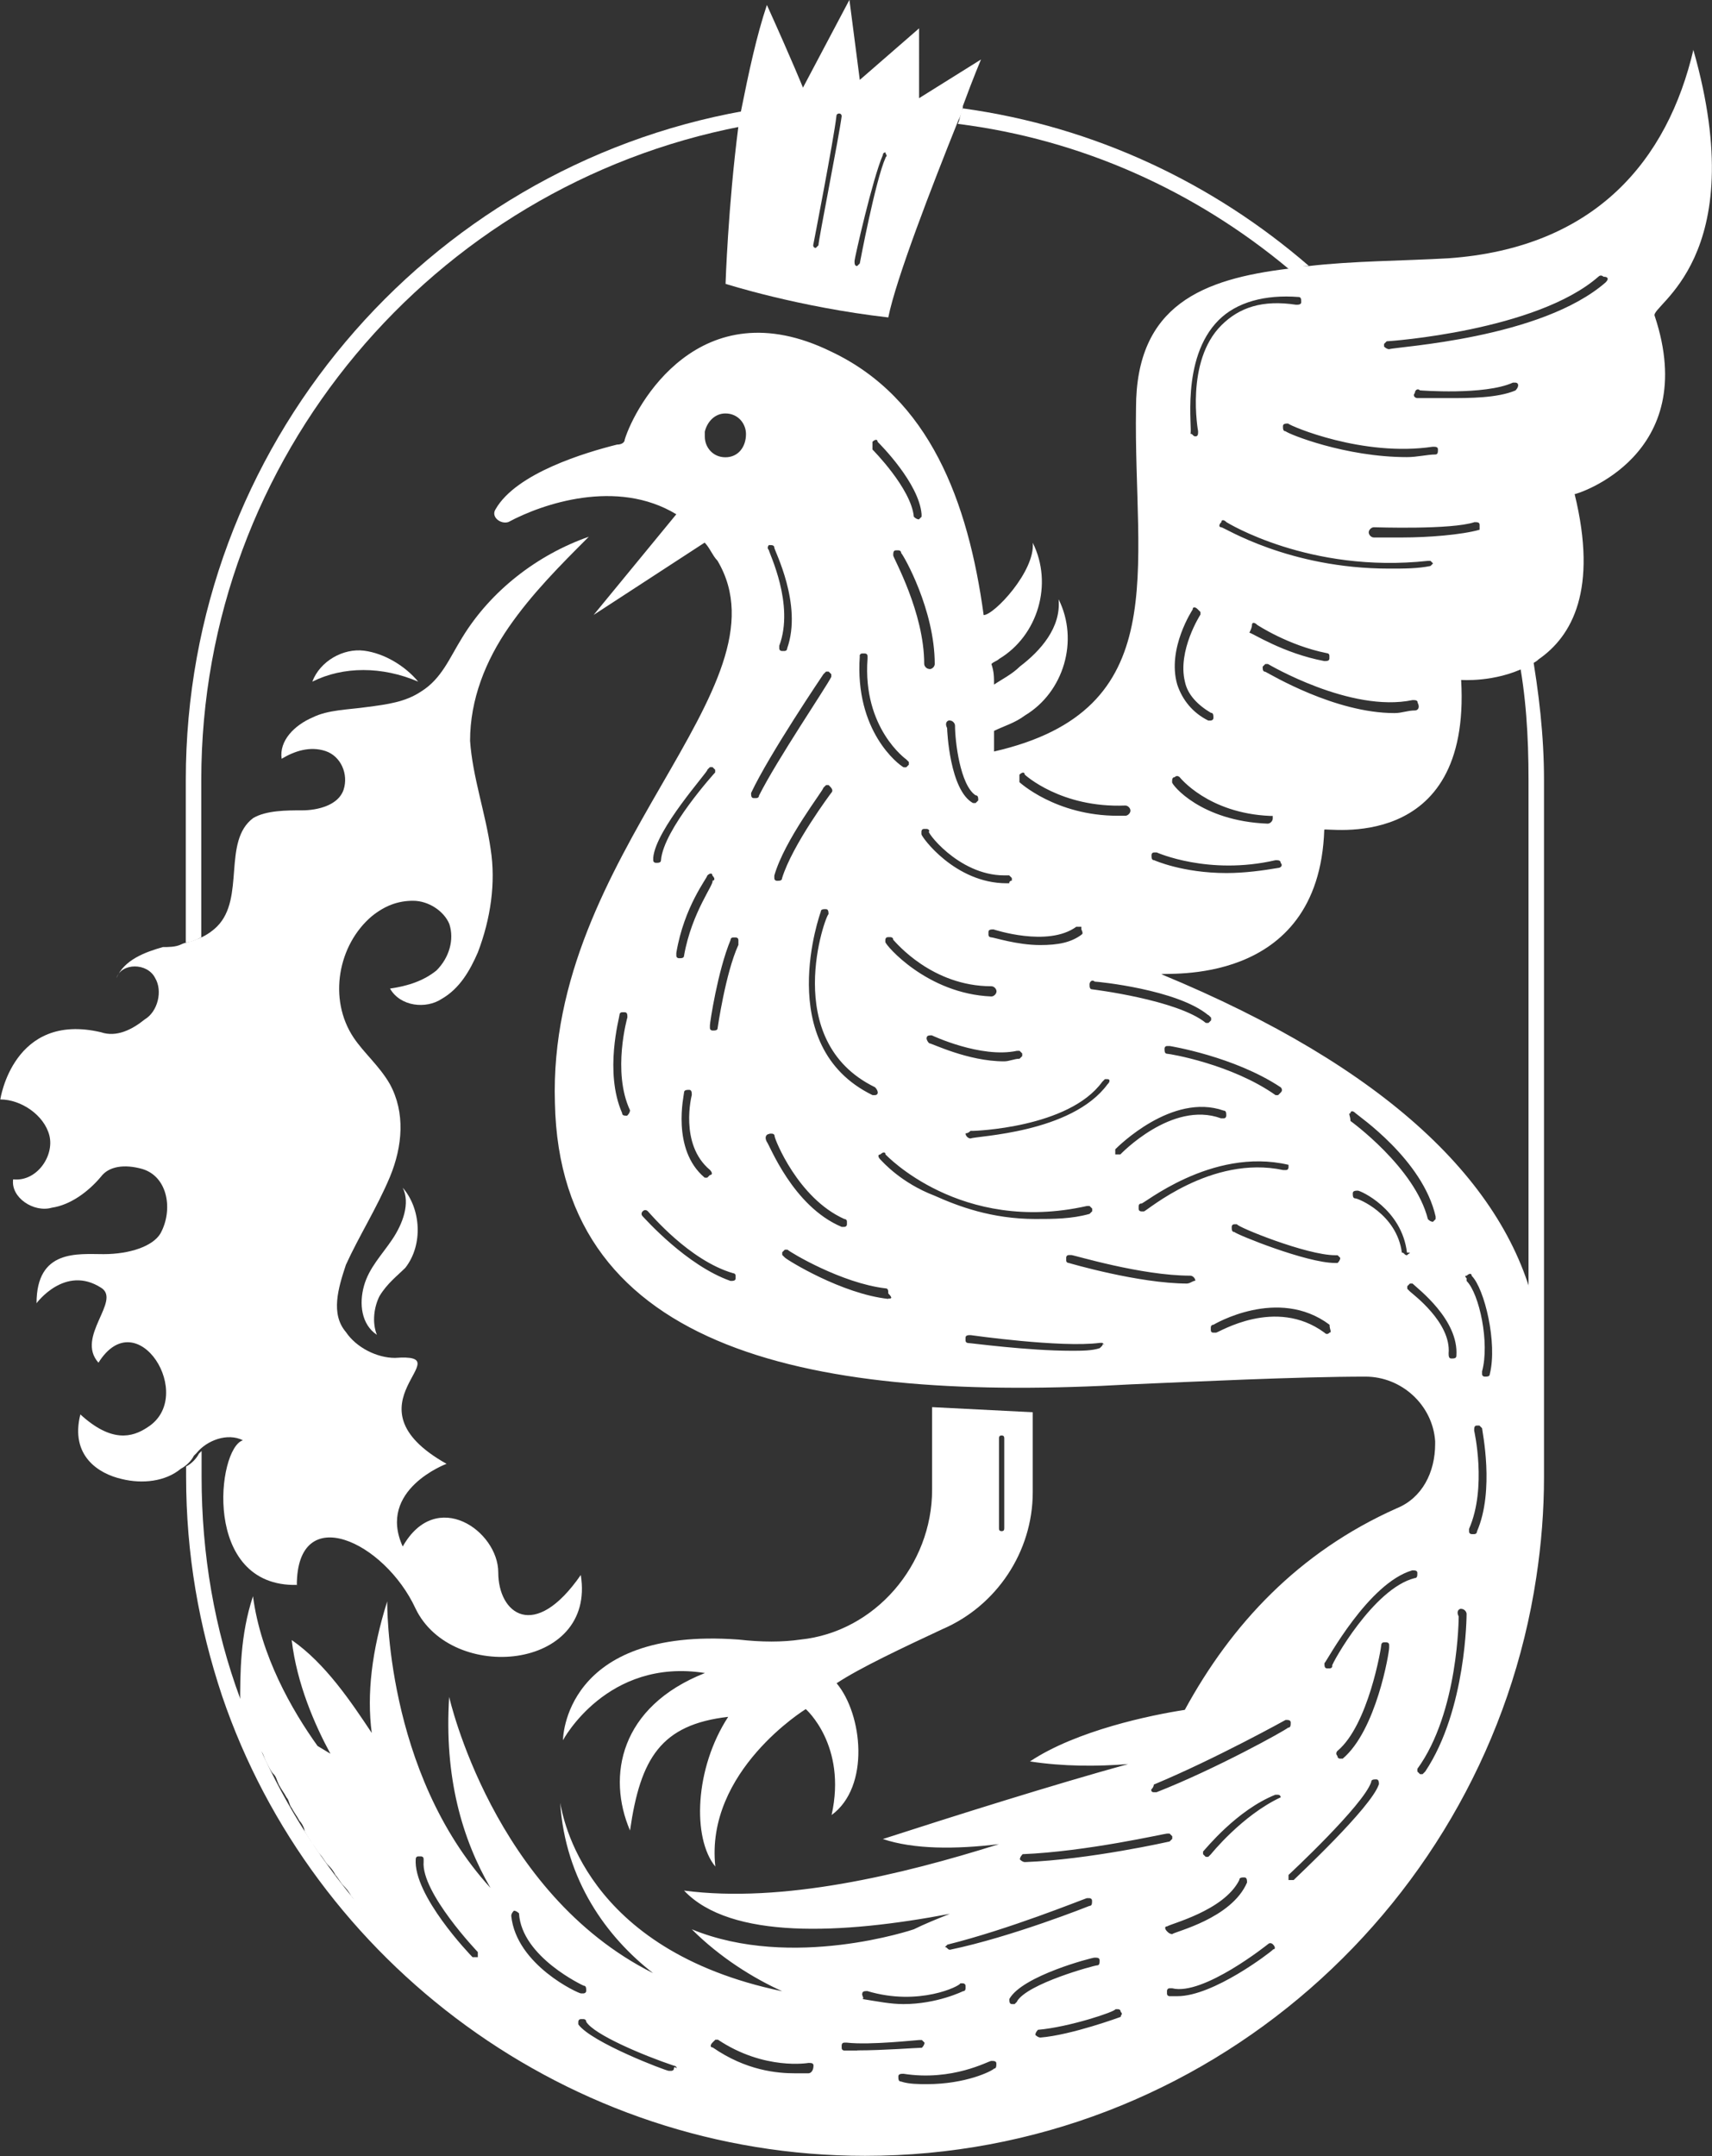 <?xml version="1.0" encoding="UTF-8"?>
<svg id="Layer_1" data-name="Layer 1" xmlns="http://www.w3.org/2000/svg" viewBox="0 0 110.57 139.23">
    <rect x="0" y="0" width="110.57" height="139.23" fill="#333333" stroke="none"/>
    <defs>
        <style>
            .cls-1 {
                fill: #fff;
            }
        </style>
    </defs>
    <path class="cls-1"
        d="M13,50.36c0-20.84,15.01-38.35,34.85-42.19,0-.33,.17-.67,.17-1C27.51,10.84,12,28.85,12,50.36v10.5c.33,0,.67-.17,1-.33v-10.17h0Z" />
    <path class="cls-1"
        d="M83.2,17.34c.5,0,.83-.17,1.33-.17-6.17-5.34-13.84-9-22.34-10.17-.17,.33-.17,.67-.33,1,8,1,15.34,4.34,21.34,9.34Z" />
    <path class="cls-1"
        d="M98.88,41.85c-.33,.17-.5,.33-.83,.5,.5,2.5,.67,5.17,.67,8v45.02c0,23.68-19.18,42.85-42.85,42.85-18.68,0-34.51-12-40.35-28.51-1.67-4.5-2.5-9.34-2.5-14.34v-1.67l-.17,.17c-.17,.33-.5,.67-.83,.83v.67c0,5,.83,9.67,2.33,14.17,5.84,17.17,22.34,29.68,41.52,29.68,22.01,0,40.18-16.34,43.35-37.35,.33-2.17,.5-4.33,.5-6.5V50.36c0-2.83-.33-5.67-.83-8.5Z" />
    <path class="cls-1" d="M20.17,44.02c.5-1.33,2-2.17,3.34-2,1.33,.17,2.67,1,3.5,2-2.33-1-4.84-1-6.84,0Z" />
    <path class="cls-1"
        d="M26.18,81.87c1.17-1.5,1-3.83-.17-5.17,.5,1,0,2.33-.67,3.33-.67,1-1.5,1.83-1.83,3-.33,1.17-.17,2.5,.83,3.17-.33-.83-.17-1.83,.17-2.5,.5-.83,1.17-1.33,1.67-1.83Z" />
    <path class="cls-1"
        d="M19.17,102.38c0-5.5,5.67-2.83,7.67,1.5,2.33,4.84,11.67,4,10.67-2.17-3,4.33-5.33,2.5-5.33-.17s-4-5.5-6.17-1.67c-1.67-3.67,2.83-5.34,2.83-5.34-6.84-3.84,1.17-7.17-3.33-6.84-1.17,0-2.5-.67-3.17-1.67-1-1.17-.5-2.83,0-4.34,.83-1.83,2-3.67,2.84-5.67,.83-2,1-4.17,0-6-.67-1.17-1.67-2-2.34-3-1.67-2.5-1-6,1.17-7.84,.83-.67,1.67-1,2.67-1s2,.67,2.34,1.5c.33,1,0,2.17-.83,3-.83,.67-1.83,1-3,1.17,.67,1.17,2.33,1.33,3.33,.67,1.17-.67,1.83-1.83,2.34-3,.83-2.17,1.17-4.5,.83-6.67-.33-2.33-1.17-4.67-1.33-7,0-2.67,1-5.17,2.5-7.34,1.5-2.17,3.33-4,5.17-5.84-3.34,1.17-6.34,3.5-8.17,6.5-.83,1.33-1.33,2.67-2.67,3.5-1,.67-2.17,.83-3.5,1-1.17,.17-2.5,.17-3.5,.67-1.17,.5-2.17,1.5-2,2.67,.83-.5,1.83-.83,2.83-.5s1.5,1.5,1.17,2.5c-.33,1-1.67,1.33-2.67,1.33s-2.33,0-3.17,.5c-2,1.5-.5,5.17-2.33,7-.33,.33-.83,.67-1.33,.83-.33,.17-.67,.17-1,.33-.33,.17-.83,.17-1.17,.17-1.17,.33-2.5,.83-3,2,.33-1,2-1,2.5,0,.5,.83,.17,2.17-.67,2.67-.83,.67-1.83,1.17-2.83,.83-5.67-1.33-6.5,4.34-6.5,4.34,1.33,0,2.83,1,3.17,2.33,.33,1.33-.83,3-2.34,2.83-.17,1.17,1.33,2.17,2.5,1.83,1.17-.17,2.33-1,3.17-2,.5-.67,1.5-.83,2.67-.5,1.67,.5,2,2.67,1.17,4.17-.5,.83-2,1.33-3.67,1.33s-4.33-.33-4.33,3.17c0,0,1.83-2.5,4.17-1,1.33,.83-1.67,3.17-.17,4.84,2.5-4,6.34,2.17,3.17,4.17-1,.67-2.34,1-4.34-.83-.67,2.67,1.17,3.83,2.67,4.17,1.33,.33,2.83,.17,3.83-.67,.33-.17,.67-.5,.83-.83l.17-.17c.67-.83,2-1.33,3-.83-1.67,.5-2.67,9.5,3.5,9.34Z" />
    <path class="cls-1"
        d="M109.38,3.17c-1.67,7.17-6.34,12.84-15.84,13.51-3,.17-6.17,.17-9,.5-.5,0-.83,0-1.33,.17-5.5,.67-9.84,2.33-9.84,9-.17,10.5,2.5,19.51-9.17,22.18v-1.33c.67-.33,1.33-.5,2-1,2.5-1.5,3.5-4.84,2.17-7.5,.17,1.83-1.17,3.33-2.5,4.34-.5,.5-1.17,.83-1.67,1.17,0-.5,0-.83-.17-1.33,.17-.17,.33-.17,.5-.33,2.5-1.5,3.5-4.84,2.17-7.5,.17,1.83-2.5,4.67-3.17,4.67-1-7.34-3.5-14.01-9.84-17.01-8.5-4.17-12.67,3.5-13.34,5.67,0,.17-.17,.33-.5,.33-2,.5-6.5,1.83-7.84,4.17-.33,.5,.33,1,.83,.83,2.17-1.17,7-2.83,10.84-.5l-5.34,6.5,7.17-4.67c.33,.33,.5,.83,.83,1.17,4.84,8.17-11.01,18.84-10.5,35.02,.33,16.17,16.84,19.34,37.18,18.17,4-.17,10.84-.5,15.17-.5,2.33,0,4.34,1.83,4.5,4.17v.17c0,1.83-.83,3.5-2.5,4.17-6.34,2.83-10.67,7.5-13.67,13.01-2.17,.33-7,1.33-10,3.33,2.17,.33,4.34,.33,6.34,.17-4.83,1.33-11.17,3.33-15.84,4.84,2,.67,4.67,.67,7.5,.33-6.34,2-14.01,3.83-20.34,3,3,3.17,10.17,2.83,17.17,1.5-.83,.33-1.67,.67-2.33,1,0,0-7.84,2.67-14.34,0,1.83,1.83,4,3.17,5.84,4-12.84-2.67-14.17-11.34-14.34-12.17,.33,5,3,8.67,6,11-10.34-5.17-13.17-17.84-13.17-17.84-.33,5.17,.83,9.17,2.67,12.34-6.84-7.5-6.67-18.51-6.67-18.51-1,3.17-1.33,6-1,8.5-1.33-2-3-4.5-5.17-6,.33,2.83,1.5,5.5,2.5,7.34l-.83-.5c-1.67-2.33-3.67-5.84-4.17-9.67-.83,2.5-.83,5-.83,7,.17,.5,.33,1,.67,1.5,0,.17,.17,.33,.17,.5,.17,.33,.33,.67,.5,1,.17,.17,.17,.33,.33,.67,.17,.33,.33,.67,.5,.83,.17,.17,.17,.33,.33,.67,.17,.33,.33,.5,.5,.83,.17,.17,.17,.5,.33,.67,.17,.33,.33,.5,.5,.83,.17,.17,.33,.5,.33,.67,.17,.33,.33,.5,.5,.83,.17,.17,.33,.5,.5,.67,.17,.17,.33,.5,.5,.67,.17,.17,.33,.33,.5,.67,.17,.17,.33,.5,.5,.67,.17,.17,.33,.33,.5,.67,.17,.17,.33,.5,.5,.67,.17,.17,.33,.33,.5,.67,.17,.17,.33,.5,.5,.67,.17,.17,.33,.33,.5,.5,.17,.17,.33,.5,.67,.67,.17,.17,.33,.33,.5,.5,.17,.17,.33,.33,.67,.67,.17,.17,.33,.33,.5,.5,.17,.17,.5,.33,.67,.67,.17,.17,.33,.33,.67,.5,.17,.17,.5,.33,.67,.5,.17,.17,.33,.33,.67,.5,.17,.17,.5,.33,.67,.5,.17,.17,.5,.33,.67,.5,.17,.17,.5,.33,.67,.5s.5,.33,.67,.5c.17,.17,.5,.33,.67,.5s.5,.33,.67,.5c.17,.17,.5,.33,.67,.5,.17,.17,.5,.33,.67,.33,.17,.17,.5,.33,.67,.5,.17,.17,.5,.33,.67,.33,.33,.17,.5,.33,.83,.33,.17,.17,.5,.17,.67,.33,.33,.17,.5,.17,.83,.33,.17,.17,.5,.17,.67,.33,.33,.17,.5,.17,.83,.33,.17,.17,.5,.17,.67,.33,.33,.17,.5,.17,.83,.33,.33,.17,.5,.17,.83,.33,.33,.17,.5,.17,.83,.33,.33,0,.5,.17,.83,.17s.5,.17,.83,.17,.5,.17,.83,.17,.5,.17,.83,.17,.5,.17,.83,.17,.5,.17,.83,.17,.5,.17,.83,.17,.67,.17,.83,.17c.33,0,.5,0,.83,.17,.33,0,.67,0,.83,.17h7.34c20.51-1.17,37.18-17.01,39.85-37.02,.33-2.17,.33-4.34,.33-6.5v-10.5c-1.83-8.34-9.67-15.84-24.18-21.84,0-.17,10.17,1,10.51-9.34,0-.17,9.5,1.67,8.84-9.67,0,0,2.17,.17,4.17-.83,.33-.17,.67-.33,.83-.5,2.17-1.5,3.84-4.5,2.33-10.67,.17,0,8.17-2.5,5.17-11.51-.33-.67,6.34-3.67,2.5-17.17ZM30.85,126.39h-.33c-.17-.17-3.84-4-3.67-6.34,0,0,0-.17,.17-.17h.17s.17,0,.17,.17v.17c-.17,2,3.5,5.84,3.5,5.84v.33Zm2.17-2.67c0-.17,.17-.33,.17-.33,.17,0,.33,.17,.33,.17,.17,2.83,4.17,4.67,4.17,4.67,.17,0,.17,.17,.17,.33s-.17,.17-.17,.17h-.17c-.17,0-4.17-1.83-4.5-5Zm10.51,9.84c0,.17-.17,.17-.17,.17h-.17c-.17,0-5-1.83-5.84-3v-.17s0-.17,.17-.17h.17s.17,0,.17,.17c.5,.83,3.67,2.17,5.67,2.84,0,0,.17,0,.17,.17-.17-.17-.17,0-.17,0Zm8.67,.33h-.83c-1.17,0-3.17-.17-5.34-1.67-.17,0-.17-.17,0-.33l.17-.17h.17c3,2,5.84,1.5,5.84,1.5,.17,0,.33,0,.33,.17,0,.33-.17,.5-.33,.5ZM78.7,20.68c1.17-1.17,3-1.67,5.17-1.5,.17,0,.17,.17,.17,.33s-.17,.17-.33,.17c-2.17-.33-3.67,.17-4.83,1.33-2.34,2.33-1.5,6.84-1.5,6.84,0,.17,0,.33-.17,.33s-.17-.17-.33-.17c.17-.17-.67-4.84,1.83-7.34Zm13.84,8.17c.17,0,.33,0,.33,.17s0,.33-.17,.33c-.5,0-1.17,.17-1.83,.17-4,0-7.67-1.5-7.84-1.67-.17,0-.17-.17-.17-.33s.17-.17,.33-.17c.17,.17,4.84,2.17,9.34,1.5Zm-15.51,10.5c0-.17,.17-.17,.33,0l.17,.17v.17s-1.5,2.33-1,4.34c.17,.83,.83,1.5,1.67,2,.17,0,.17,.17,.17,.33s-.17,.17-.17,.17h-.17c-1-.5-1.67-1.33-2-2.33-.67-2.33,1-4.84,1-4.84Zm-1.17,10.84c.17-.17,.33,0,.33,0,0,0,1.83,2.33,5.84,2.5h.17v.17c0,.17-.17,.33-.33,.33-4.33-.17-6.17-2.5-6.17-2.67s0-.33,.17-.33Zm5-9.84c0-.17,.17-.17,.33,0,0,0,2,1.33,4.5,1.83,0,0,.17,0,.17,.17v.17c0,.17-.17,.17-.33,.17-2.67-.5-4.67-1.83-4.84-1.83q.17-.33,.17-.5Zm-15.01,9.67c.17-.17,.33-.17,.33,0,0,0,2.33,2.17,6.5,2,.17,0,.33,.17,.33,.33s-.17,.33-.33,.33h-.5c-4,0-6.34-2.17-6.34-2.17v-.5Zm-6,17.01c0-.17,.17-.17,.33-.17,0,0,3.17,1.5,5.5,1h.17l.17,.17v.17l-.17,.17c-.33,0-.67,.17-1,.17-2.34,0-4.67-1.17-4.84-1.17-.17-.17-.17-.33-.17-.33Zm-2.67-6.17v-.17s0-.17,.17-.17h.17s.17,0,.17,.17c.17,.17,2.5,3,6.34,3,.17,0,.33,.17,.33,.33s-.17,.33-.33,.33c-4.17-.17-6.84-3.33-6.84-3.5Zm5.5,12.17h.17s6.17-.17,8.34-3.17l.17-.17h.17c.17,0,.17,.17,0,.33-2.33,3.17-8.5,3.33-8.84,3.5-.17,0-.33-.17-.33-.33q.17,0,.33-.17Zm7.17-12.67c-.67,.5-1.5,.67-2.67,.67-1.5,0-3-.5-3.17-.5,0,0-.17,0-.17-.17v-.17c0-.17,.17-.17,.33-.17,0,0,3.5,1.17,5.34-.17h.33v.17c.17,.33,0,.33,0,.33Zm-5-3.83h.33l.17,.17v.17s-.17,0-.17,.17h-.17c-3.33,0-5.5-3-5.5-3.17v-.17s0-.17,.17-.17h.17s.17,0,.17,.17c-.33-.17,1.83,2.83,4.84,2.83Zm-3.5-10c.17,0,.33,.17,.33,.33,0,1,.33,3.84,1.33,4.5,.17,0,.17,.17,.17,.33l-.17,.17h-.17c-1.5-.83-1.67-4.67-1.67-4.84-.17-.33,0-.5,.17-.5Zm-1.33-3.33c-.17,0-.33-.17-.33-.33,0-3.33-2-6.84-2-7s0-.33,.17-.33h.17s.17,0,.17,.17c.17,.17,2.17,3.67,2.17,7.17,0,.17-.17,.33-.33,.33Zm-3.67-14.67c.17-.17,.33-.17,.33,0,.17,.17,2.67,2.67,2.84,4.67v.17l-.17,.17c-.17,0-.33-.17-.33-.17-.17-1.83-2.67-4.34-2.67-4.34v-.5Zm-.83,13.84s0-.17,.17-.17h.17s.17,0,.17,.17v.17c-.33,4.5,2.5,6.5,2.5,6.5l.17,.17v.17l-.17,.17h-.17c-.33-.17-3.17-2.33-2.83-7.17Zm1,27.85c.17,.17,.17,.33,.17,.33,0,.17-.17,.17-.17,.17h-.17c-6.5-3.17-3.34-11.84-3.34-11.84,0-.17,.17-.17,.33-.17s.17,.17,.17,.33c-.17,0-3.17,8.17,3,11.17Zm-2.84-19.01s-2.5,3.33-3.17,5.5c0,.17-.17,.17-.33,.17,0,0-.17,0-.17-.17v-.17c.67-2.33,3.17-5.5,3.17-5.67l.17-.17h.17c.17,.17,.33,.33,.17,.5Zm-4-16.01c.17,0,.33,0,.33,.17s1.83,3.67,.83,6.5c0,.17-.17,.17-.17,.17h-.17s-.17,0-.17-.17v-.17c1-2.67-.67-6-.67-6.17-.17-.17,0-.33,0-.33Zm-4,14.51l.17-.17h.17l.17,.17v.17s-3.34,3.67-3.5,5.67c0,.17-.17,.17-.33,.17,0,0-.17,0-.17-.17v-.17c.17-1.83,3.5-5.5,3.5-5.67Zm.17,25.84c.17,.17,.17,.33,0,.33l-.17,.17h-.17c-2.17-1.83-1.33-5.34-1.33-5.5s.17-.17,.33-.17,.17,.17,.17,.33c0,0-.83,3.17,1.17,4.84Zm-1.67-13.84c0,.17-.17,.17-.33,.17,0,0-.17,0-.17-.17v-.17c.5-3,2-4.84,2-5,.17-.17,.33-.17,.33,0,.17,.17,.17,.33,0,.33,.17,.17-1.33,2-1.83,4.84Zm-3.67,10.34c-.17,0-.33,0-.33-.17-1.17-2.67-.17-6.17-.17-6.34,0,0,0-.17,.17-.17h.17c.17,0,.17,.17,.17,.33,0,0-1,3.5,.17,6,0,0,0,.17-.17,.33Zm7,10.5c0,.17-.17,.17-.33,.17-2.84-1-5.5-4-5.67-4.17-.17-.17,0-.33,0-.33,.17-.17,.33,0,.33,0,.17,.17,2.67,3.17,5.5,4,0,0,.17,0,.17,.17v.17Zm.17-21.51c-.83,1.83-1.33,5.34-1.33,5.34,0,.17-.17,.17-.33,.17,0,0-.17,0-.17-.17v-.17c0-.17,.5-3.5,1.33-5.5,0,0,0-.17,.17-.17h.17s.17,0,.17,.17v.33Zm-.83-31.51c-.83,0-1.33-.67-1.33-1.33v-.33c.17-.67,.67-1.17,1.33-1.17,.83,0,1.33,.67,1.33,1.33,0,.83-.5,1.5-1.33,1.5Zm2.17,21.84c0,.17-.17,.17-.17,.17h-.17c-.17,0-.17-.17-.17-.33,1.17-2.5,4.67-7.67,4.67-7.67l.17-.17h.17l.17,.17v.17c-.33,.67-3.5,5.34-4.67,7.67Zm.67,21.84h.17s.17,0,.17,.17,1.5,4,4.5,5.34c0,0,.17,0,.17,.17v.17c0,.17-.17,.17-.17,.17h-.17c-3.17-1.33-4.67-5.34-4.84-5.5-.17-.33,0-.5,.17-.5Zm7.67,10.67c-3-.33-6.5-2.5-6.67-2.67l-.17-.17v-.17l.17-.17h.17c.17,.17,3.5,2.17,6.34,2.5,.17,0,.17,.17,.17,.33,.33,.33,.17,.33,0,.33Zm-.5-9c-.17-.17-.17-.33,0-.33,.17-.17,.33-.17,.33,0,0,0,4.84,5.17,13.01,3.33h.17l.17,.17v.17l-.17,.17c-1.17,.33-2.33,.33-3.5,.33-2.83,0-5-.83-6.5-1.5-2.17-.83-3.34-2.17-3.5-2.33Zm14.34,12.01l-.17,.17c-.5,.17-1.17,.17-1.83,.17-2.83,0-6.5-.5-6.67-.5,0,0-.17,0-.17-.17v-.17c0-.17,.17-.17,.33-.17,0,0,5.84,.83,8.34,.5h.17l.17,.17q-.17-.17-.17,0Zm5.5-4c-3.17,0-7.67-1.33-7.67-1.33,0,0-.17,0-.17-.17v-.17s0-.17,.17-.17h.17c.17,0,4.5,1.33,7.67,1.33,.17,0,.33,.17,.33,.33-.17,0-.33,.17-.5,.17Zm-4.67-8.67c.17-.17,3.67-3.67,7-2.5,.17,0,.17,.17,.17,.33,0,0,0,.17-.17,.17h-.17c-3.17-1.17-6.5,2.33-6.5,2.33h-.33v-.33Zm13.84,11.84q-.17,.17-.33,0c-3.17-2.33-6.84,0-7,0h-.17q-.17,0-.17-.17v-.17s0-.17,.17-.17c0,0,4.17-2.5,7.5,0,0,.33,.17,.5,0,.5Zm5-5c-.17,0-.17-.17-.33-.17-.33-2.5-2.83-3.5-3-3.5s-.17-.17-.17-.33,.17-.17,.33-.17,2.83,1.17,3.17,4c.33,0,.17,0,0,.17Zm-16.34,34.18s.17-.17,0,0c4-1.67,8.5-4.17,8.5-4.17,.17,0,.33,0,.33,.17s0,.33-.17,.33c-.17,.17-4.67,2.67-8.5,4.17h-.17q-.17,0-.17-.17,.17-.17,.17-.33Zm-8.5,4.5c4.17-.17,9.17-1.33,9.34-1.33h.17l.17,.17v.17l-.17,.17s-5.17,1.17-9.34,1.33c-.17,0-.33-.17-.33-.17,0-.17,.17-.33,.17-.33Zm-4.84,5.84c4-1,8.5-2.83,9-3h.17s.17,0,.17,.17,0,.33-.17,.33c0,0-5,2-9,2.83-.17,0-.17-.17-.33-.17l.17-.17Zm-5.5,3.17c0-.17,.17-.17,.33-.17,3.33,1,6-.33,6-.5h.17s.17,0,.17,.17v.17s0,.17-.17,.17c0,0-1.67,.83-3.84,.83-.83,0-1.67-.17-2.67-.33,.17,0,0-.17,0-.33Zm-.33,3.67h-.83s-.17,0-.17-.17v-.17s0-.17,.17-.17h.17c1.5,.17,4.5-.17,4.67-.17h.17l.17,.17c0,.17-.17,.33-.17,.33-.33,0-2.5,.17-4.17,.17Zm8.84,1.17c-.17,.17-1.83,1-4.34,1-.5,0-1.17,0-1.67-.17-.17,0-.17-.17-.17-.33s.17-.17,.33-.17c3.17,.5,5.5-.83,5.67-.83s.33,0,.33,.17,0,.33-.17,.33Zm1.5-4.34l-.17,.17h-.17c-.17,0-.17-.17-.17-.33,.83-1.5,5.34-2.67,5.5-2.67s.33,0,.33,.17,0,.33-.17,.33-4.5,1.17-5.17,2.33Zm6.67,1s-3.17,1.17-5.17,1.33c-.17,0-.33-.17-.33-.17,0-.17,.17-.33,.17-.33,2-.17,5-1.17,5-1.33h.17s.17,0,.17,.17c.17,.17,0,.17,0,.33Zm3-5.84q0-.17,0,0c.17-.17,3.67-1,4.67-3,0-.17,.17-.17,.33-.17s.17,.17,.17,.33c-1,2.33-4.67,3.17-4.83,3.33q-.17,0-.33-.17c-.17-.17-.17-.33,0-.33Zm6.84,1.5c-.17,.17-3.83,3-6.17,3h-.5s-.17,0-.17-.17v-.17s0-.17,.17-.17h.17c2,.5,6.17-2.84,6.17-2.84,.17-.17,.33,0,.33,0,.17,.17,.17,.33,0,.33Zm.5-9.84c-2.5,1.17-4.5,3.67-4.5,3.67l-.17,.17h-.17l-.17-.17v-.17c.17-.17,2.17-2.67,4.67-3.67h.17s.17,0,.17,.17q0-.17,0,0Zm6.34-.83c-.5,1.5-5.34,6-5.5,6.17h-.33v-.33s4.84-4.5,5.34-6c0-.17,.17-.17,.33-.17s.17,.17,.17,.33Zm-2.33-1.67h-.17s-.17,0-.17-.17c-.17-.17,0-.33,0-.33,2-1.67,2.83-6.67,2.83-6.84,0,0,0-.17,.17-.17h.17s.17,0,.17,.17v.17c0,.33-.83,5.34-3,7.17Zm-.67-6c0,.17-.17,.17-.17,.17h-.17c-.17,0-.17-.17-.17-.33,.17-.17,2.83-5.17,5.67-6,.17,0,.33,0,.33,.17s0,.33-.17,.33c-2.67,.67-5.34,5.5-5.34,5.67Zm9.34-8.67c0,.17-.17,.17-.17,.17h-.17s-.17,0-.17-.17v-.17c1.17-2.67,.33-6.34,.33-6.34,0-.17,0-.33,.17-.33h.17l.17,.17c0,.17,.83,4-.33,6.67Zm-.67-16.51c.17-.17,.33-.17,.33,0,.83,.83,1.67,4.34,1.17,6.34,0,.17-.17,.17-.33,.17,0,0-.17,0-.17-.17v-.17c.5-1.83-.17-5-1-5.84v-.17q-.17-.17,0-.17Zm-.33,21.51c.17,0,.33,.17,.33,.33,0,0,0,6.17-2.67,10.17l-.17,.17h-.17l-.17-.17v-.17c2.67-3.67,2.67-9.84,2.67-9.84-.17-.33,0-.5,.17-.5Zm-.33-16.34c0,.17-.17,.17-.33,.17s-.17-.17-.17-.33c.17-2-2.33-3.83-2.5-4l-.17-.17v-.17l.17-.17h.17c.33,.33,3,2.33,2.83,4.67Zm-6.84-15.67c0-.17,.17-.17,.33,0,.17,.17,4.34,3,5.17,6.67v.17l-.17,.17q-.17,0-.33-.17c-.83-3.33-5-6.34-5-6.34,0-.33-.17-.5,0-.5Zm-1,9.17h.17l.17,.17c0,.17-.17,.33-.17,.33h-.17c-1.83,0-6.34-1.83-6.5-2-.17,0-.17-.17-.17-.33,0,0,0-.17,.17-.17h.17c0,.17,4.5,2,6.34,2Zm-3-5.84v.17s0,.17-.17,.17h-.17c-4.67-1-8.84,2.67-9,2.67h-.17s-.17,0-.17-.17v-.17s0-.17,.17-.17c0,.17,4.5-3.67,9.5-2.5,0,0-.17,0,0,0Zm-.5-4.67l-.17,.17h-.17c-2.83-2-6.84-2.67-7-2.67s-.17-.17-.17-.33c0,0,0-.17,.17-.17h.17s4.17,.67,7.17,2.67c0,0,.17,.17,0,.33Zm-4.67-5l.17,.17v.17l-.17,.17h-.17c-1.83-1.5-7.34-2.17-7.34-2.17-.17,0-.17-.17-.17-.33s.17-.33,.33-.17c.17,0,5.33,.5,7.34,2.17Zm4.5-9.5c-1,.17-2.17,.33-3.34,.33-2.83,0-4.67-.83-4.67-.83-.17,0-.17-.17-.17-.33,0,0,0-.17,.17-.17h.17s3.34,1.5,7.67,.5c.17,0,.33,0,.33,.17,.17,.17,0,.33-.17,.33Zm8.84-10.17c-.5,0-.83,.17-1.33,.17-3.84,0-8-2.5-8.34-2.67-.17,0-.17-.17-.17-.33l.17-.17h.17s5.34,3.17,9.34,2.33c.17,0,.33,0,.33,.17,.17,.33,0,.5-.17,.5Zm1.17-9.5l-.17,.17c-.83,.17-1.67,.17-2.67,.17-6.5,0-10.67-2.67-10.84-2.67s-.17-.17,0-.33c0-.17,.17-.17,.33,0,0,0,5.34,3.33,13.01,2.5h.17l.17,.17h0Zm3-2.17s-.17,0,0,0c-1.17,.33-3.33,.5-5,.5h-1.83c-.17,0-.33-.17-.33-.33s.17-.33,.33-.33,5,.17,6.5-.33c.17,0,.33,0,.33,.17v.33Zm2.33-9c-1.17,.5-3,.5-4.34,.5h-2c-.17,0-.33-.17-.17-.33,0-.17,.17-.33,.33-.17,0,0,4.17,.33,6-.5h.17s.17,0,.17,.17-.17,.33-.17,.33Zm5.84-7c-4.17,3.67-13.51,4.17-14.01,4.34-.17,0-.33-.17-.33-.17v-.17l.17-.17c.17,0,9.67-.67,13.67-4.17,.17-.17,.33,0,.33,0,.33,0,.33,.17,.17,.33Z" />
    <path class="cls-1"
        d="M61.86,7.84c.17-.33,.33-.67,.33-1,.67-1.83,1.17-3,1.17-3l-4,2.5V1.83l-3.83,3.33-.67-5.17-3,5.67s-.67-1.67-2.33-5.34c-.67,2-1.17,4.34-1.67,6.84,0,.33-.17,.67-.17,1-.67,5.17-.83,10.17-.83,10.17,0,0,4.67,1.5,10.51,2.17,.5-2.5,2.83-8.5,4.5-12.67Zm-9,8l-.17,.17c-.17,0-.17-.17-.17-.17,0,0,1.33-6.84,1.5-8.34,0-.17,.17-.17,.17-.17,.17,0,.17,.17,.17,.17-.17,1.33-1.5,8-1.5,8.34Zm4.34-5.67c-.67,1.5-1.67,6.84-1.67,6.84l-.17,.17c-.17,0-.17-.17-.17-.33s1.17-5.34,1.83-6.84c0-.17,.17-.17,.17-.17,0,.17,.17,.17,0,.33Z" />
    <path class="cls-1"
        d="M54.02,108.71c1.5-1,4.34-2.33,6.84-3.5,3.5-1.5,5.84-5,5.84-8.84v-5.17l-6.5-.33v5.34c0,4.84-3.67,9.17-8.5,9.67-1.17,.17-2.5,.17-4,0-11.34-.83-11.34,6.5-11.34,6.5,0,0,2.84-5.34,9.17-4.34-5.5,2.17-6.34,6.67-4.84,10.17,.67-4.67,2-6.84,6.34-7.34-2.17,3.33-2.33,7.84-.83,9.67-.67-6.17,5.84-10.17,5.84-10.17,0,0,2.67,2.33,1.67,6.84,2.5-1.83,2-6.5,.33-8.5Zm10.5-15.84q0-.17,.17-.17t.17,.17v5.84q0,.17-.17,.17-.17,0-.17-.17v-5.84Z" />
</svg>